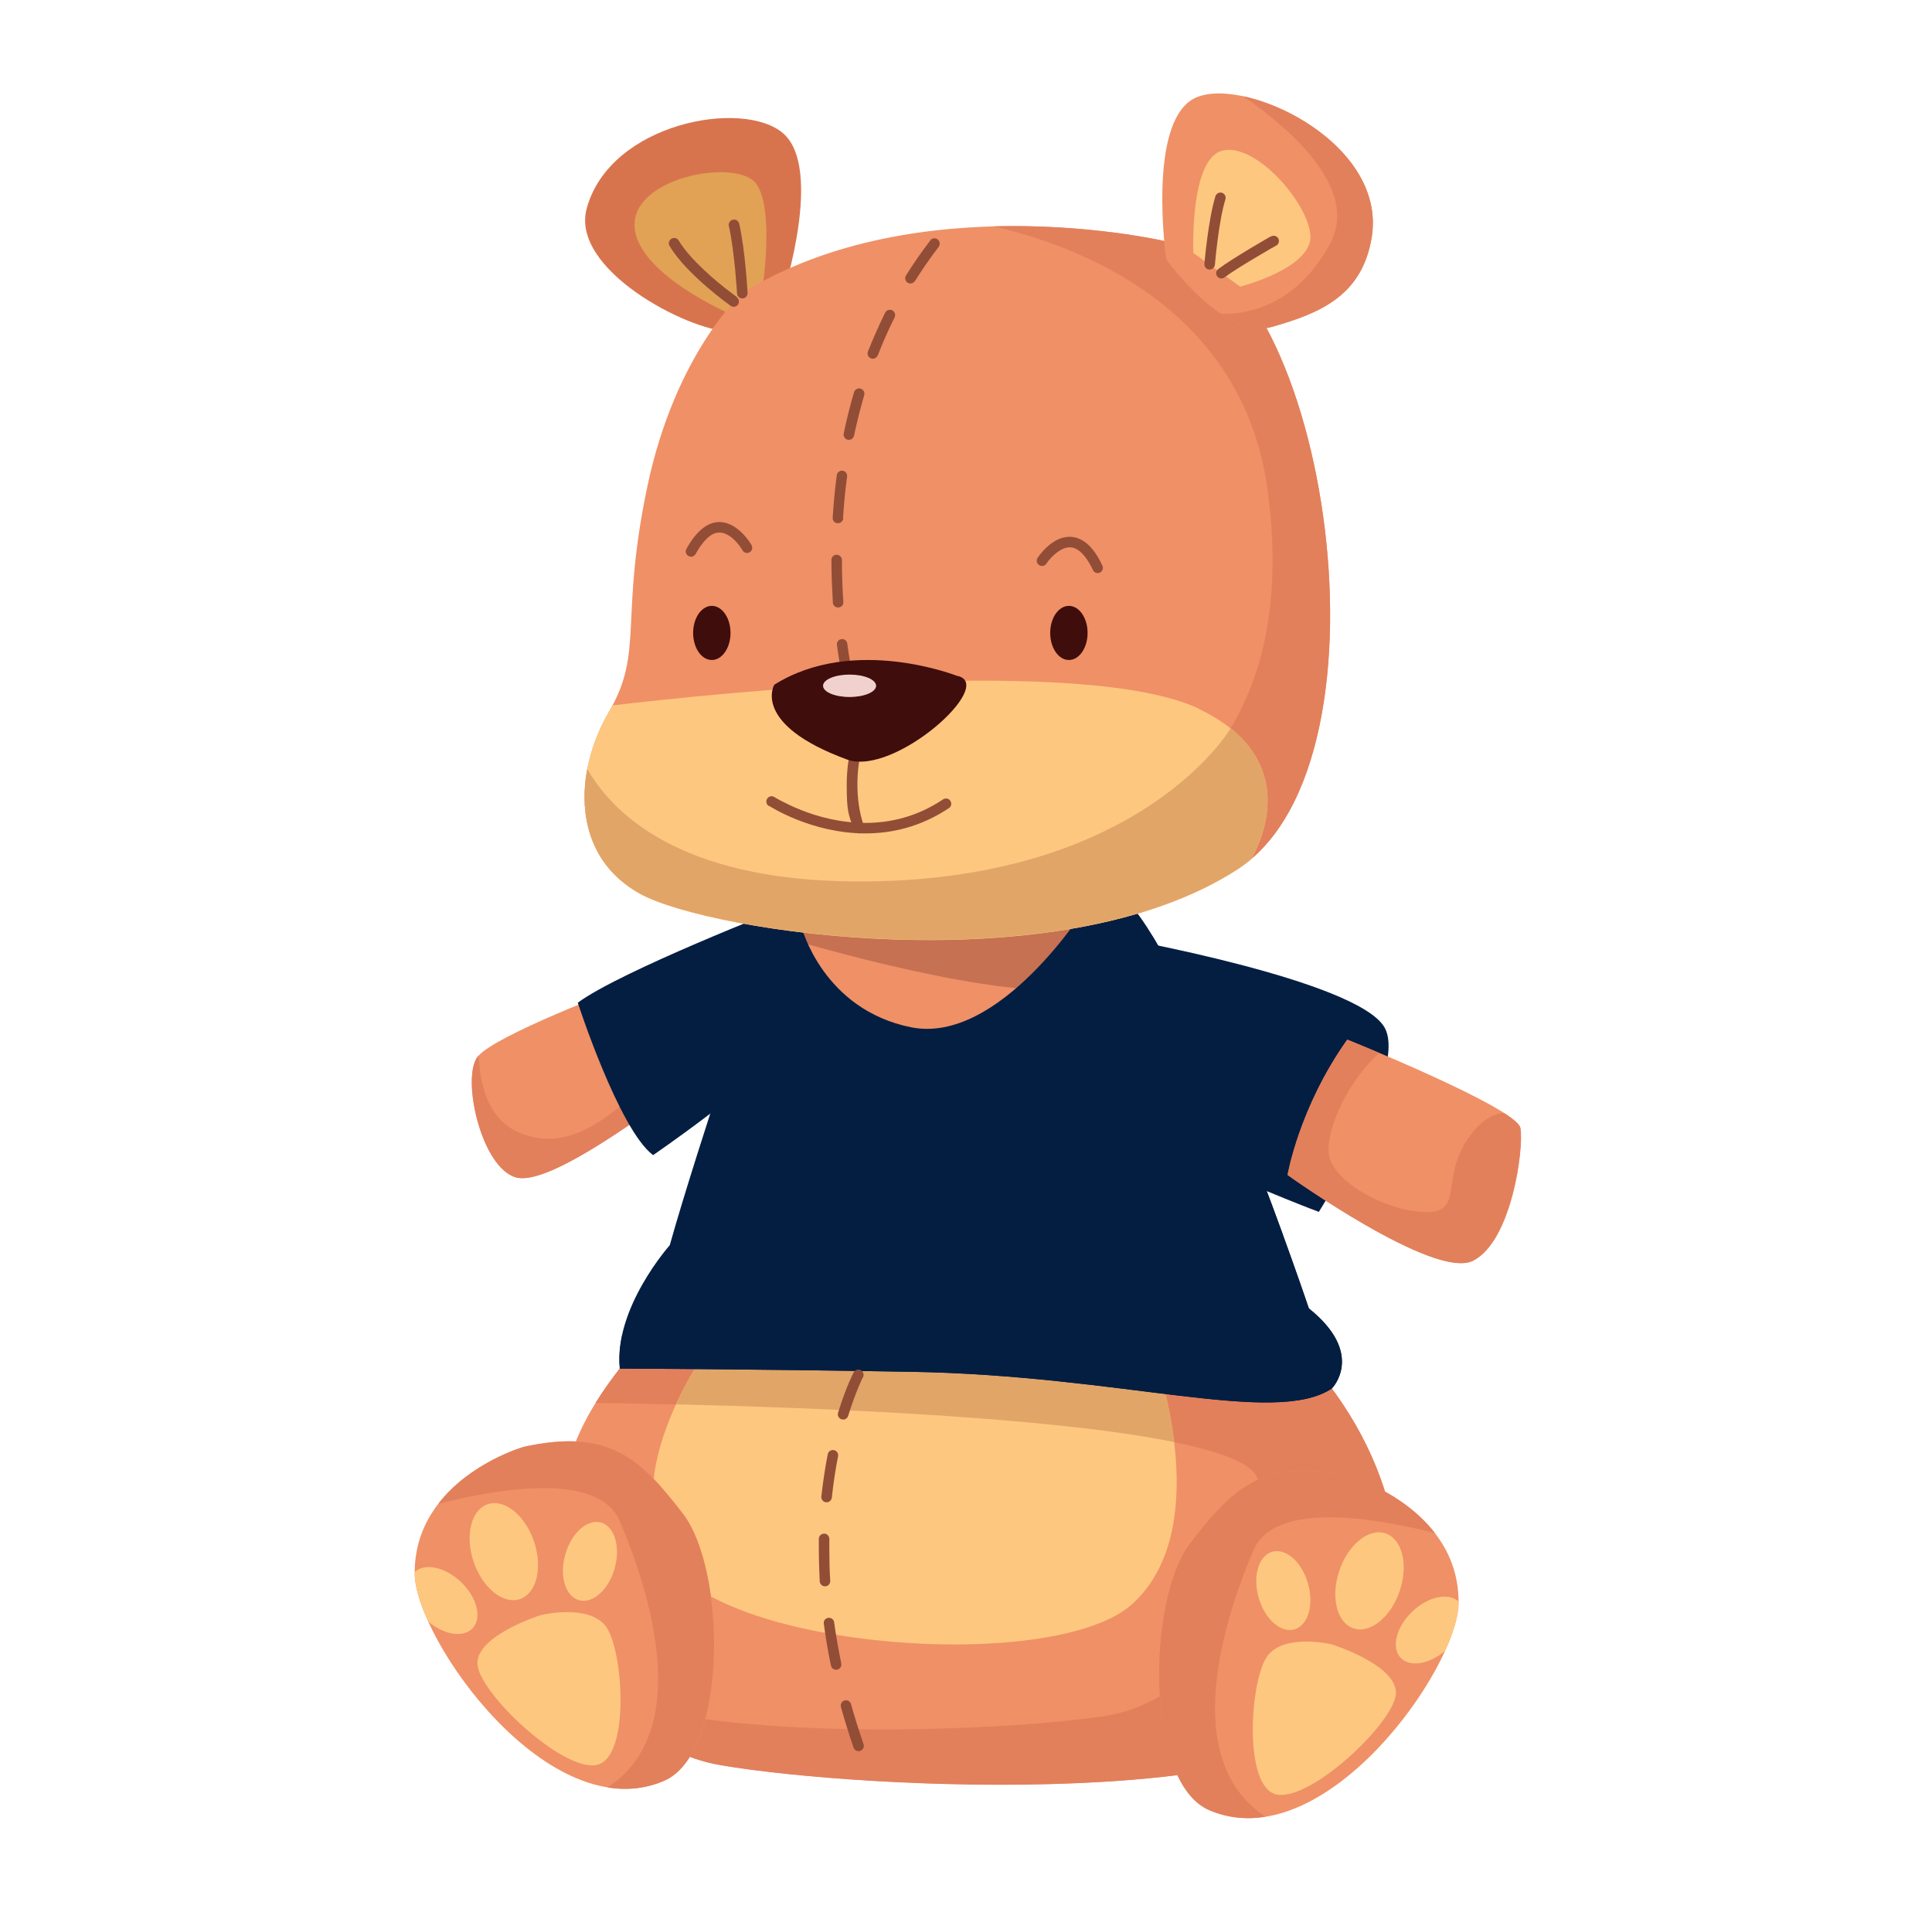 <svg width="204" height="203" viewBox="0 0 204 203" fill="none" xmlns="http://www.w3.org/2000/svg">
<path d="M65.648 104.262C65.648 104.262 52.171 109.337 50.442 111.555C48.712 113.773 50.818 123.302 54.52 124.299C58.223 125.295 69.651 116.385 71.945 114.9C74.257 113.416 65.648 104.262 65.648 104.262Z" fill="#F09066"/>
<path d="M68.489 114.32C65.764 116.219 60.801 122.29 54.674 119.508C51.516 118.061 50.651 114.508 50.557 111.426L50.426 111.576C48.697 113.794 50.802 123.324 54.505 124.32C57.85 125.203 67.437 118.08 70.989 115.58C70.388 114.377 69.561 113.606 68.47 114.358L68.489 114.32Z" fill="#E2805C"/>
<path d="M82.699 95.844C82.699 95.844 65.538 102.516 61.008 105.862C61.008 105.862 65.35 119.245 68.959 121.952C68.959 121.952 79.221 114.96 84.033 109.734C88.864 104.509 82.68 95.844 82.68 95.844H82.699Z" fill="#041E42"/>
<path d="M84.97 95.844C84.97 95.844 72.771 129.978 71.286 138.135C71.286 138.135 60.892 147.402 59.783 155.936C58.674 164.469 60.892 183.754 76.117 186.348C91.323 188.942 138.088 191.179 144.479 179.299C150.888 167.42 147.167 153.323 137.825 143.192C137.825 143.192 135.062 122.177 116.134 95.844H84.97Z" fill="#F09066"/>
<path d="M83.773 99.244C83.773 99.244 106.141 105.992 114.618 104.263C123.095 102.534 116.592 92.703 116.592 92.703L83.773 93.436V99.225V99.244Z" fill="#C67152"/>
<path d="M144.478 179.318C150.887 167.438 147.165 153.341 137.824 143.21C137.824 143.21 136.677 134.526 130.831 121.331C117.674 120.673 95.4 119.94 76.811 119.508C74.217 127.327 71.867 134.864 71.266 138.154C71.266 138.154 66.323 142.571 62.883 148.116C79.01 148.341 129.365 149.525 132.673 155.841C136.602 163.378 128.82 179.336 116.584 181.178C106.603 182.682 79.142 183.96 65.101 179.543C67.62 182.945 71.191 185.52 76.097 186.366C91.303 188.96 138.068 191.197 144.459 179.318H144.478Z" fill="#E2805C"/>
<path d="M74.912 142.138C74.912 142.138 64.894 155.577 70.702 164.844C76.51 174.129 111.527 176.723 119.61 169.298C127.692 161.874 123.256 145.935 120.832 140.183C118.426 134.431 74.893 142.138 74.893 142.138H74.912Z" fill="#FDC77F"/>
<path d="M71.383 148.265C86.589 148.623 110.987 149.6 123.994 152.25C123.392 147.307 121.926 142.739 120.855 140.183C118.449 134.431 74.916 142.138 74.916 142.138C74.916 142.138 73.037 144.657 71.383 148.265Z" fill="#E1A568"/>
<path d="M65.439 144.489C65.439 144.489 78.671 144.526 96.208 144.827C118.557 145.203 134.59 150.597 140.624 146.594C140.624 146.594 144.233 142.966 138.199 138.135C138.199 138.135 127.11 105.11 119.629 95.844H114.61C114.61 95.844 105.513 110.317 96.208 108.456C86.904 106.595 84.649 97.911 84.649 97.911L81.66 97.404C81.66 97.404 73.54 121.35 70.721 131.463C70.721 131.463 64.8 138.098 65.439 144.489Z" fill="#041E42"/>
<path d="M96.212 144.827C118.561 145.203 134.594 150.597 140.628 146.594C140.628 146.594 144.237 142.966 138.203 138.135C138.203 138.135 127.113 105.11 119.632 95.844H116.982L116.7 96.633C116.7 96.633 133.335 137.026 126.455 138.135C119.576 139.244 90.912 132.196 76.683 135.166C76.683 135.166 126.192 139.075 126.418 142.139C126.625 145.184 106.099 142.064 101.532 142.139C97.603 142.214 79.108 137.496 65.687 141.011C65.443 142.139 65.349 143.323 65.461 144.489C65.461 144.489 78.694 144.526 96.231 144.827H96.212Z" fill="#041E42"/>
<path d="M135.438 130.317C133.935 126.2 131.942 120.918 129.762 115.637H116.68C116.68 115.637 123.991 134.865 135.438 130.317Z" fill="#041E42"/>
<path d="M82.719 30.92C82.719 30.92 86.929 17.819 82.719 14.098C78.509 10.395 64.411 12.951 61.949 22.011C60.201 28.439 72.588 34.886 77.024 34.999L82.719 30.92Z" fill="#D8744D"/>
<path d="M80.458 30.806C80.458 30.806 81.83 22.141 79.857 19.415C77.883 16.69 67 18.626 67 23.72C67 28.814 77.131 33.155 77.131 33.155L80.458 30.806Z" fill="#E1A256"/>
<path d="M122.888 25.433C122.888 25.433 96.93 19.437 78.378 30.94C78.378 30.94 71.33 37.256 68.36 51.334C65.39 65.432 68.022 68.796 64.319 75.112C60.616 81.427 60.202 90.299 67.608 94.378C75.033 98.457 111.761 104.02 130.67 91.784C148.526 80.224 139.541 26.072 122.869 25.452L122.888 25.433Z" fill="#F09066"/>
<path d="M122.882 25.431C122.882 25.431 115.025 23.626 104.875 23.89C113.672 25.901 131.19 32.31 133.84 51.689C136.622 72.196 128.276 84.526 112.957 89.902C106.247 92.252 105.42 95.729 106.604 98.868C115.457 98.097 124.122 95.992 130.664 91.763C148.52 80.203 139.535 26.051 122.863 25.431H122.882Z" fill="#E2805C"/>
<path d="M96.606 29.677C97.376 28.456 98.203 27.253 99.105 26.069C99.293 25.824 99.256 25.467 99.011 25.279C98.767 25.091 98.41 25.129 98.241 25.373C97.301 26.595 96.455 27.817 95.666 29.076C95.496 29.339 95.591 29.677 95.835 29.846C96.098 30.016 96.436 29.922 96.606 29.659V29.677ZM92.677 37.534C93.203 36.2 93.786 34.846 94.463 33.512C94.594 33.23 94.481 32.91 94.218 32.76C93.936 32.628 93.598 32.741 93.466 33.004C92.79 34.376 92.188 35.749 91.643 37.121C91.531 37.403 91.681 37.722 91.963 37.835C92.245 37.948 92.564 37.797 92.677 37.515V37.534ZM90.177 45.992C90.478 44.583 90.835 43.154 91.249 41.726C91.343 41.425 91.173 41.124 90.873 41.03C90.572 40.936 90.271 41.105 90.177 41.406C89.745 42.872 89.388 44.32 89.087 45.767C89.031 46.068 89.219 46.368 89.519 46.425C89.82 46.481 90.121 46.293 90.177 45.992ZM89.012 54.714C89.106 53.304 89.237 51.819 89.444 50.316C89.482 50.015 89.275 49.733 88.974 49.695C88.673 49.658 88.391 49.865 88.354 50.184C88.147 51.707 88.016 53.21 87.922 54.658C87.903 54.958 88.128 55.221 88.448 55.24C88.749 55.24 89.012 55.034 89.049 54.714H89.012ZM89.049 63.548C88.955 62.195 88.899 60.71 88.899 59.131C88.899 58.83 88.655 58.567 88.335 58.567C88.034 58.567 87.771 58.812 87.79 59.131C87.79 60.729 87.865 62.233 87.94 63.623C87.959 63.924 88.222 64.169 88.542 64.131C88.843 64.112 89.087 63.849 89.049 63.529V63.548ZM90.234 72.27C90.234 72.27 90.139 71.875 89.989 71.142C89.839 70.39 89.651 69.319 89.463 67.947C89.425 67.646 89.143 67.42 88.843 67.477C88.542 67.514 88.335 67.796 88.373 68.097C88.749 70.879 89.143 72.533 89.162 72.552C89.237 72.853 89.538 73.04 89.839 72.965C90.139 72.89 90.328 72.589 90.252 72.289L90.234 72.27Z" fill="#924D37"/>
<path d="M126.61 74.829C114.561 69.115 75.709 73.174 64.676 74.472C64.563 74.678 64.45 74.885 64.319 75.111C60.616 81.426 60.202 90.298 67.608 94.377C75.033 98.456 111.761 104.019 130.67 91.783C131.177 91.445 131.666 91.087 132.136 90.693C135.049 85.279 134.861 78.776 126.591 74.847L126.61 74.829Z" fill="#FDC77F"/>
<path d="M81.192 85.074C81.249 85.093 85.647 87.987 91.38 87.987C94.143 87.987 97.207 87.311 100.195 85.318C100.459 85.149 100.515 84.811 100.346 84.547C100.177 84.284 99.838 84.228 99.575 84.397C96.793 86.258 93.955 86.878 91.38 86.878C88.692 86.878 86.286 86.202 84.557 85.506C83.692 85.168 82.997 84.811 82.508 84.566C82.264 84.435 82.095 84.341 81.963 84.266L81.775 84.153C81.512 83.984 81.174 84.059 81.004 84.322C80.835 84.585 80.91 84.924 81.174 85.093L81.192 85.074Z" fill="#924D37"/>
<path d="M90.177 77.63C90.177 77.668 89.406 79.886 89.406 82.837C89.406 85.788 89.594 85.957 90.177 87.611C90.271 87.893 90.59 88.062 90.891 87.95C91.173 87.856 91.323 87.536 91.23 87.235C90.703 85.731 90.534 84.209 90.534 82.818C90.534 81.427 90.722 80.224 90.891 79.341C90.985 78.909 91.079 78.551 91.135 78.307C91.192 78.063 91.248 77.95 91.248 77.95C91.342 77.668 91.192 77.348 90.891 77.254C90.59 77.16 90.29 77.311 90.196 77.612L90.177 77.63Z" fill="#924D37"/>
<path d="M101.096 71.371C101.096 71.371 90.157 67.01 81.755 72.292C81.755 72.292 79.293 76.465 89.443 80.187C94.405 82.01 105.307 72.255 101.078 71.352L101.096 71.371Z" fill="#3F0D0C"/>
<path d="M86.906 72.403C86.906 73.061 88.166 73.587 89.707 73.587C91.248 73.587 92.507 73.061 92.507 72.403C92.507 71.745 91.248 71.219 89.707 71.219C88.166 71.219 86.906 71.745 86.906 72.403Z" fill="#F0D1CD"/>
<path d="M73.188 66.822C73.188 68.401 74.071 69.679 75.161 69.679C76.251 69.679 77.135 68.401 77.135 66.822C77.135 65.243 76.251 63.965 75.161 63.965C74.071 63.965 73.188 65.243 73.188 66.822Z" fill="#3F0D0C"/>
<path d="M110.891 66.822C110.891 68.401 111.774 69.679 112.864 69.679C113.954 69.679 114.838 68.401 114.838 66.822C114.838 65.243 113.954 63.965 112.864 63.965C111.774 63.965 110.891 65.243 110.891 66.822Z" fill="#3F0D0C"/>
<path d="M79.357 57.557C79.357 57.538 79.019 56.955 78.455 56.373C77.891 55.79 77.064 55.132 75.974 55.113C75.391 55.113 74.77 55.32 74.188 55.79C73.605 56.241 73.041 56.937 72.477 57.952C72.327 58.215 72.421 58.553 72.703 58.703C72.966 58.854 73.304 58.76 73.455 58.478C73.962 57.557 74.451 56.993 74.865 56.655C75.297 56.316 75.635 56.222 75.974 56.222C76.575 56.222 77.195 56.636 77.665 57.124C77.891 57.369 78.079 57.613 78.21 57.801L78.361 58.027L78.398 58.102C78.549 58.365 78.887 58.459 79.15 58.309C79.413 58.158 79.507 57.82 79.357 57.557Z" fill="#924D37"/>
<path d="M110.499 59.491L110.536 59.435C110.649 59.266 110.988 58.833 111.439 58.458C111.89 58.082 112.435 57.781 112.942 57.781C113.281 57.781 113.638 57.894 114.051 58.232C114.465 58.589 114.935 59.191 115.405 60.187C115.536 60.469 115.875 60.581 116.138 60.45C116.42 60.318 116.532 59.98 116.401 59.717C115.893 58.627 115.348 57.875 114.766 57.386C114.183 56.897 113.544 56.672 112.942 56.672C111.89 56.672 111.063 57.273 110.499 57.8C109.916 58.345 109.578 58.871 109.559 58.89C109.39 59.153 109.465 59.491 109.728 59.66C109.991 59.83 110.33 59.755 110.499 59.491Z" fill="#924D37"/>
<path d="M78.936 30.903C78.936 30.903 78.691 26.392 78.052 23.61C77.977 23.309 77.676 23.121 77.375 23.196C77.075 23.271 76.887 23.572 76.962 23.873C77.263 25.17 77.469 26.956 77.62 28.403C77.751 29.85 77.826 30.959 77.826 30.978C77.826 31.279 78.109 31.523 78.409 31.504C78.71 31.504 78.954 31.222 78.936 30.922V30.903Z" fill="#924D37"/>
<path d="M77.83 31.371C77.83 31.371 77.549 31.183 77.097 30.826C75.744 29.811 72.868 27.424 71.665 25.394C71.515 25.131 71.177 25.037 70.895 25.206C70.613 25.375 70.537 25.714 70.707 25.977C71.628 27.537 73.244 29.078 74.616 30.281C75.988 31.465 77.154 32.292 77.154 32.292C77.398 32.462 77.755 32.405 77.924 32.161C78.094 31.916 78.037 31.559 77.793 31.39L77.83 31.371Z" fill="#924D37"/>
<path d="M123.142 27.386C123.142 27.386 121.15 13.383 125.887 10.507C130.605 7.65 146.506 14.698 144.833 25.036C143.818 31.295 139.213 33.1 134.251 34.51C129.27 35.919 123.142 27.386 123.142 27.386Z" fill="#F09066"/>
<path d="M130.951 30.262C130.951 30.262 138.789 28.269 138.357 24.698C137.943 21.127 132.417 14.962 129.015 15.92C125.594 16.879 126.008 26.709 126.008 26.709L130.951 30.262Z" fill="#FDC77F"/>
<path d="M128.282 27.967C128.282 27.967 128.376 26.82 128.564 25.373C128.752 23.925 129.034 22.177 129.391 21.05C129.485 20.749 129.316 20.448 129.034 20.354C128.733 20.26 128.432 20.429 128.338 20.711C127.568 23.211 127.173 27.835 127.173 27.854C127.154 28.155 127.38 28.437 127.68 28.455C127.981 28.474 128.263 28.249 128.282 27.948V27.967Z" fill="#924D37"/>
<path d="M134.202 24.944C134.202 24.944 130.18 27.237 128.639 28.402C128.394 28.59 128.338 28.928 128.526 29.173C128.714 29.417 129.052 29.474 129.297 29.285C129.992 28.759 131.383 27.895 132.567 27.199C133.751 26.485 134.748 25.921 134.766 25.921C135.029 25.771 135.123 25.432 134.973 25.169C134.823 24.906 134.484 24.812 134.221 24.962L134.202 24.944Z" fill="#924D37"/>
<path d="M129.955 76.875C129.936 76.913 120.707 92.683 91.761 93.059C72.927 93.303 65.089 86.555 62.006 81.179C61.047 86.236 62.382 91.48 67.607 94.356C75.032 98.434 111.76 103.998 130.669 91.762C131.176 91.423 131.665 91.066 132.135 90.671C134.579 86.104 134.842 80.785 129.955 76.875Z" fill="#E1A568"/>
<path d="M144.844 25.055C146.085 17.386 137.645 11.521 131.273 10.168C136.047 13.457 143.566 19.848 140.465 25.675C136.047 33.983 128.867 33.099 128.867 33.099C130.596 34.265 132.495 35.017 134.262 34.528C139.243 33.118 143.829 31.314 144.844 25.055Z" fill="#E2805C"/>
<path d="M88.792 180.22C89.186 181.611 89.619 183.039 90.126 184.505C90.22 184.787 90.54 184.956 90.841 184.844C91.122 184.75 91.292 184.43 91.179 184.129C90.69 182.701 90.239 181.291 89.863 179.919C89.788 179.618 89.468 179.449 89.186 179.524C88.886 179.6 88.716 179.919 88.792 180.201V180.22ZM86.987 171.423C87.175 172.852 87.419 174.337 87.739 175.84C87.796 176.141 88.096 176.329 88.397 176.273C88.698 176.216 88.886 175.915 88.829 175.615C88.528 174.111 88.265 172.664 88.077 171.273C88.04 170.972 87.758 170.765 87.457 170.803C87.156 170.84 86.931 171.122 86.987 171.423ZM86.461 162.457C86.461 162.814 86.461 163.19 86.461 163.566C86.461 164.656 86.499 165.784 86.555 166.95C86.574 167.25 86.837 167.495 87.138 167.476C87.438 167.476 87.683 167.194 87.664 166.893C87.589 165.747 87.57 164.638 87.57 163.566C87.57 162.495 87.57 162.833 87.57 162.476C87.57 162.175 87.326 161.912 87.025 161.912C86.724 161.912 86.461 162.157 86.461 162.457ZM87.401 153.529C87.138 154.864 86.912 156.367 86.724 157.984C86.686 158.285 86.912 158.566 87.213 158.604C87.513 158.642 87.796 158.416 87.833 158.115C88.002 156.536 88.228 155.07 88.491 153.755C88.547 153.454 88.359 153.153 88.059 153.097C87.758 153.04 87.457 153.228 87.401 153.529ZM90.126 144.902C90.126 144.92 89.337 146.405 88.491 149.15C88.397 149.45 88.566 149.751 88.867 149.845C89.168 149.939 89.468 149.77 89.562 149.469C89.976 148.135 90.371 147.12 90.653 146.424C90.803 146.086 90.916 145.823 90.991 145.653C91.066 145.484 91.122 145.409 91.122 145.409C91.273 145.146 91.16 144.808 90.897 144.657C90.634 144.507 90.295 144.62 90.145 144.883L90.126 144.902Z" fill="#924D37"/>
<path d="M117.754 98.941C117.754 98.941 111.758 106.855 114.615 114.298C116.589 119.486 139.257 127.944 139.257 127.944C139.257 127.944 148.712 112.888 146.193 108.471C143.336 103.471 117.773 98.941 117.773 98.941H117.754Z" fill="#041E42"/>
<path d="M144.707 107.928C144.707 107.928 144.463 121.104 137.903 125.54C131.343 129.995 142.753 105.466 144.707 107.928Z" fill="#041E42"/>
<path d="M142.262 109.754C142.262 109.754 160.175 116.972 160.551 119.096C160.927 121.238 159.63 131.05 155.551 133.099C151.473 135.148 135.984 124.039 135.984 124.039C135.984 124.039 137.187 116.934 142.281 109.754H142.262Z" fill="#F09066"/>
<path d="M155.531 133.096C159.61 131.047 160.907 121.216 160.531 119.092C160.456 118.698 159.798 118.134 158.783 117.495C157.787 117.57 156.659 118.115 155.531 119.506C151.828 124.055 154.742 127.927 150.682 127.964C146.622 128.002 140.381 124.731 140.287 121.555C140.212 118.829 142.355 114.187 145.607 111.16C143.614 110.315 142.242 109.77 142.242 109.77C137.148 116.95 135.945 124.055 135.945 124.055C135.945 124.055 151.433 135.163 155.512 133.115L155.531 133.096Z" fill="#E2805C"/>
<path d="M55.236 152.778C55.236 152.778 43.714 156.123 43.789 166.123C43.846 173.078 58.018 193.208 70.123 188.002C76.909 185.088 76.702 165.747 72.115 159.807C67.529 153.868 64.353 150.766 55.236 152.759V152.778Z" fill="#F09066"/>
<path d="M64.149 188.713C66.141 189.032 68.152 188.863 70.107 188.017C76.893 185.104 76.686 165.763 72.1 159.823C67.513 153.883 64.337 150.782 55.221 152.774C55.221 152.774 49.638 154.391 46.273 158.77C53.002 157.06 63.228 155.444 65.427 160.575C68.378 167.436 73.453 182.661 64.149 188.713Z" fill="#E2805C"/>
<path d="M57.098 170.519C57.098 170.519 62.097 169.278 63.958 171.684C65.819 174.09 66.609 185.706 62.943 186.345C59.278 186.985 50.406 178.564 50.406 175.594C50.406 172.624 57.079 170.519 57.079 170.519H57.098Z" fill="#FDC77F"/>
<path d="M59.694 164.09C59.036 166.364 59.694 168.526 61.122 168.939C62.569 169.353 64.261 167.849 64.9 165.594C65.539 163.319 64.9 161.158 63.471 160.744C62.024 160.331 60.333 161.834 59.694 164.09Z" fill="#FDC77F"/>
<path d="M43.789 165.988V166.12C43.789 167.436 44.315 169.202 45.218 171.195C46.891 172.605 48.92 172.943 49.898 171.909C50.932 170.819 50.368 168.62 48.657 167.003C46.984 165.424 44.842 164.973 43.789 165.97V165.988Z" fill="#FDC77F"/>
<path d="M50.014 164.899C50.954 167.662 53.134 169.41 54.901 168.827C56.668 168.226 57.326 165.5 56.386 162.737C55.446 159.974 53.266 158.207 51.499 158.809C49.732 159.41 49.074 162.136 50.014 164.899Z" fill="#FDC77F"/>
<path d="M142.564 155.879C142.564 155.879 154.086 159.225 154.011 169.225C153.955 176.179 139.764 196.31 127.678 191.103C120.892 188.19 121.099 168.849 125.685 162.909C130.272 156.969 133.448 153.868 142.564 155.86V155.879Z" fill="#F09066"/>
<path d="M133.636 191.799C131.644 192.118 129.632 191.949 127.678 191.103C120.892 188.19 121.099 168.849 125.685 162.909C130.272 156.969 133.448 153.868 142.564 155.86C142.564 155.86 148.147 157.477 151.511 161.856C144.782 160.146 134.557 158.529 132.358 163.661C129.407 170.521 124.332 185.746 133.636 191.799Z" fill="#E2805C"/>
<path d="M140.708 173.622C140.708 173.622 135.708 172.381 133.847 174.806C131.986 177.212 131.197 188.828 134.862 189.467C138.527 190.106 147.399 181.686 147.399 178.716C147.399 175.746 140.726 173.641 140.726 173.641L140.708 173.622Z" fill="#FDC77F"/>
<path d="M138.111 167.172C138.769 169.446 138.111 171.608 136.682 172.021C135.235 172.435 133.543 170.931 132.904 168.676C132.247 166.401 132.904 164.24 134.333 163.826C135.78 163.413 137.472 164.916 138.111 167.172Z" fill="#FDC77F"/>
<path d="M154.01 169.091V169.222C154.01 170.538 153.502 172.324 152.581 174.297C150.908 175.707 148.878 176.045 147.901 175.03C146.867 173.94 147.431 171.741 149.141 170.124C150.814 168.546 152.957 168.094 154.01 169.091Z" fill="#FDC77F"/>
<path d="M147.792 167.981C146.852 170.744 144.672 172.511 142.905 171.909C141.138 171.308 140.48 168.582 141.42 165.819C142.36 163.056 144.54 161.29 146.307 161.891C148.074 162.492 148.732 165.218 147.792 167.981Z" fill="#FDC77F"/>
</svg>
